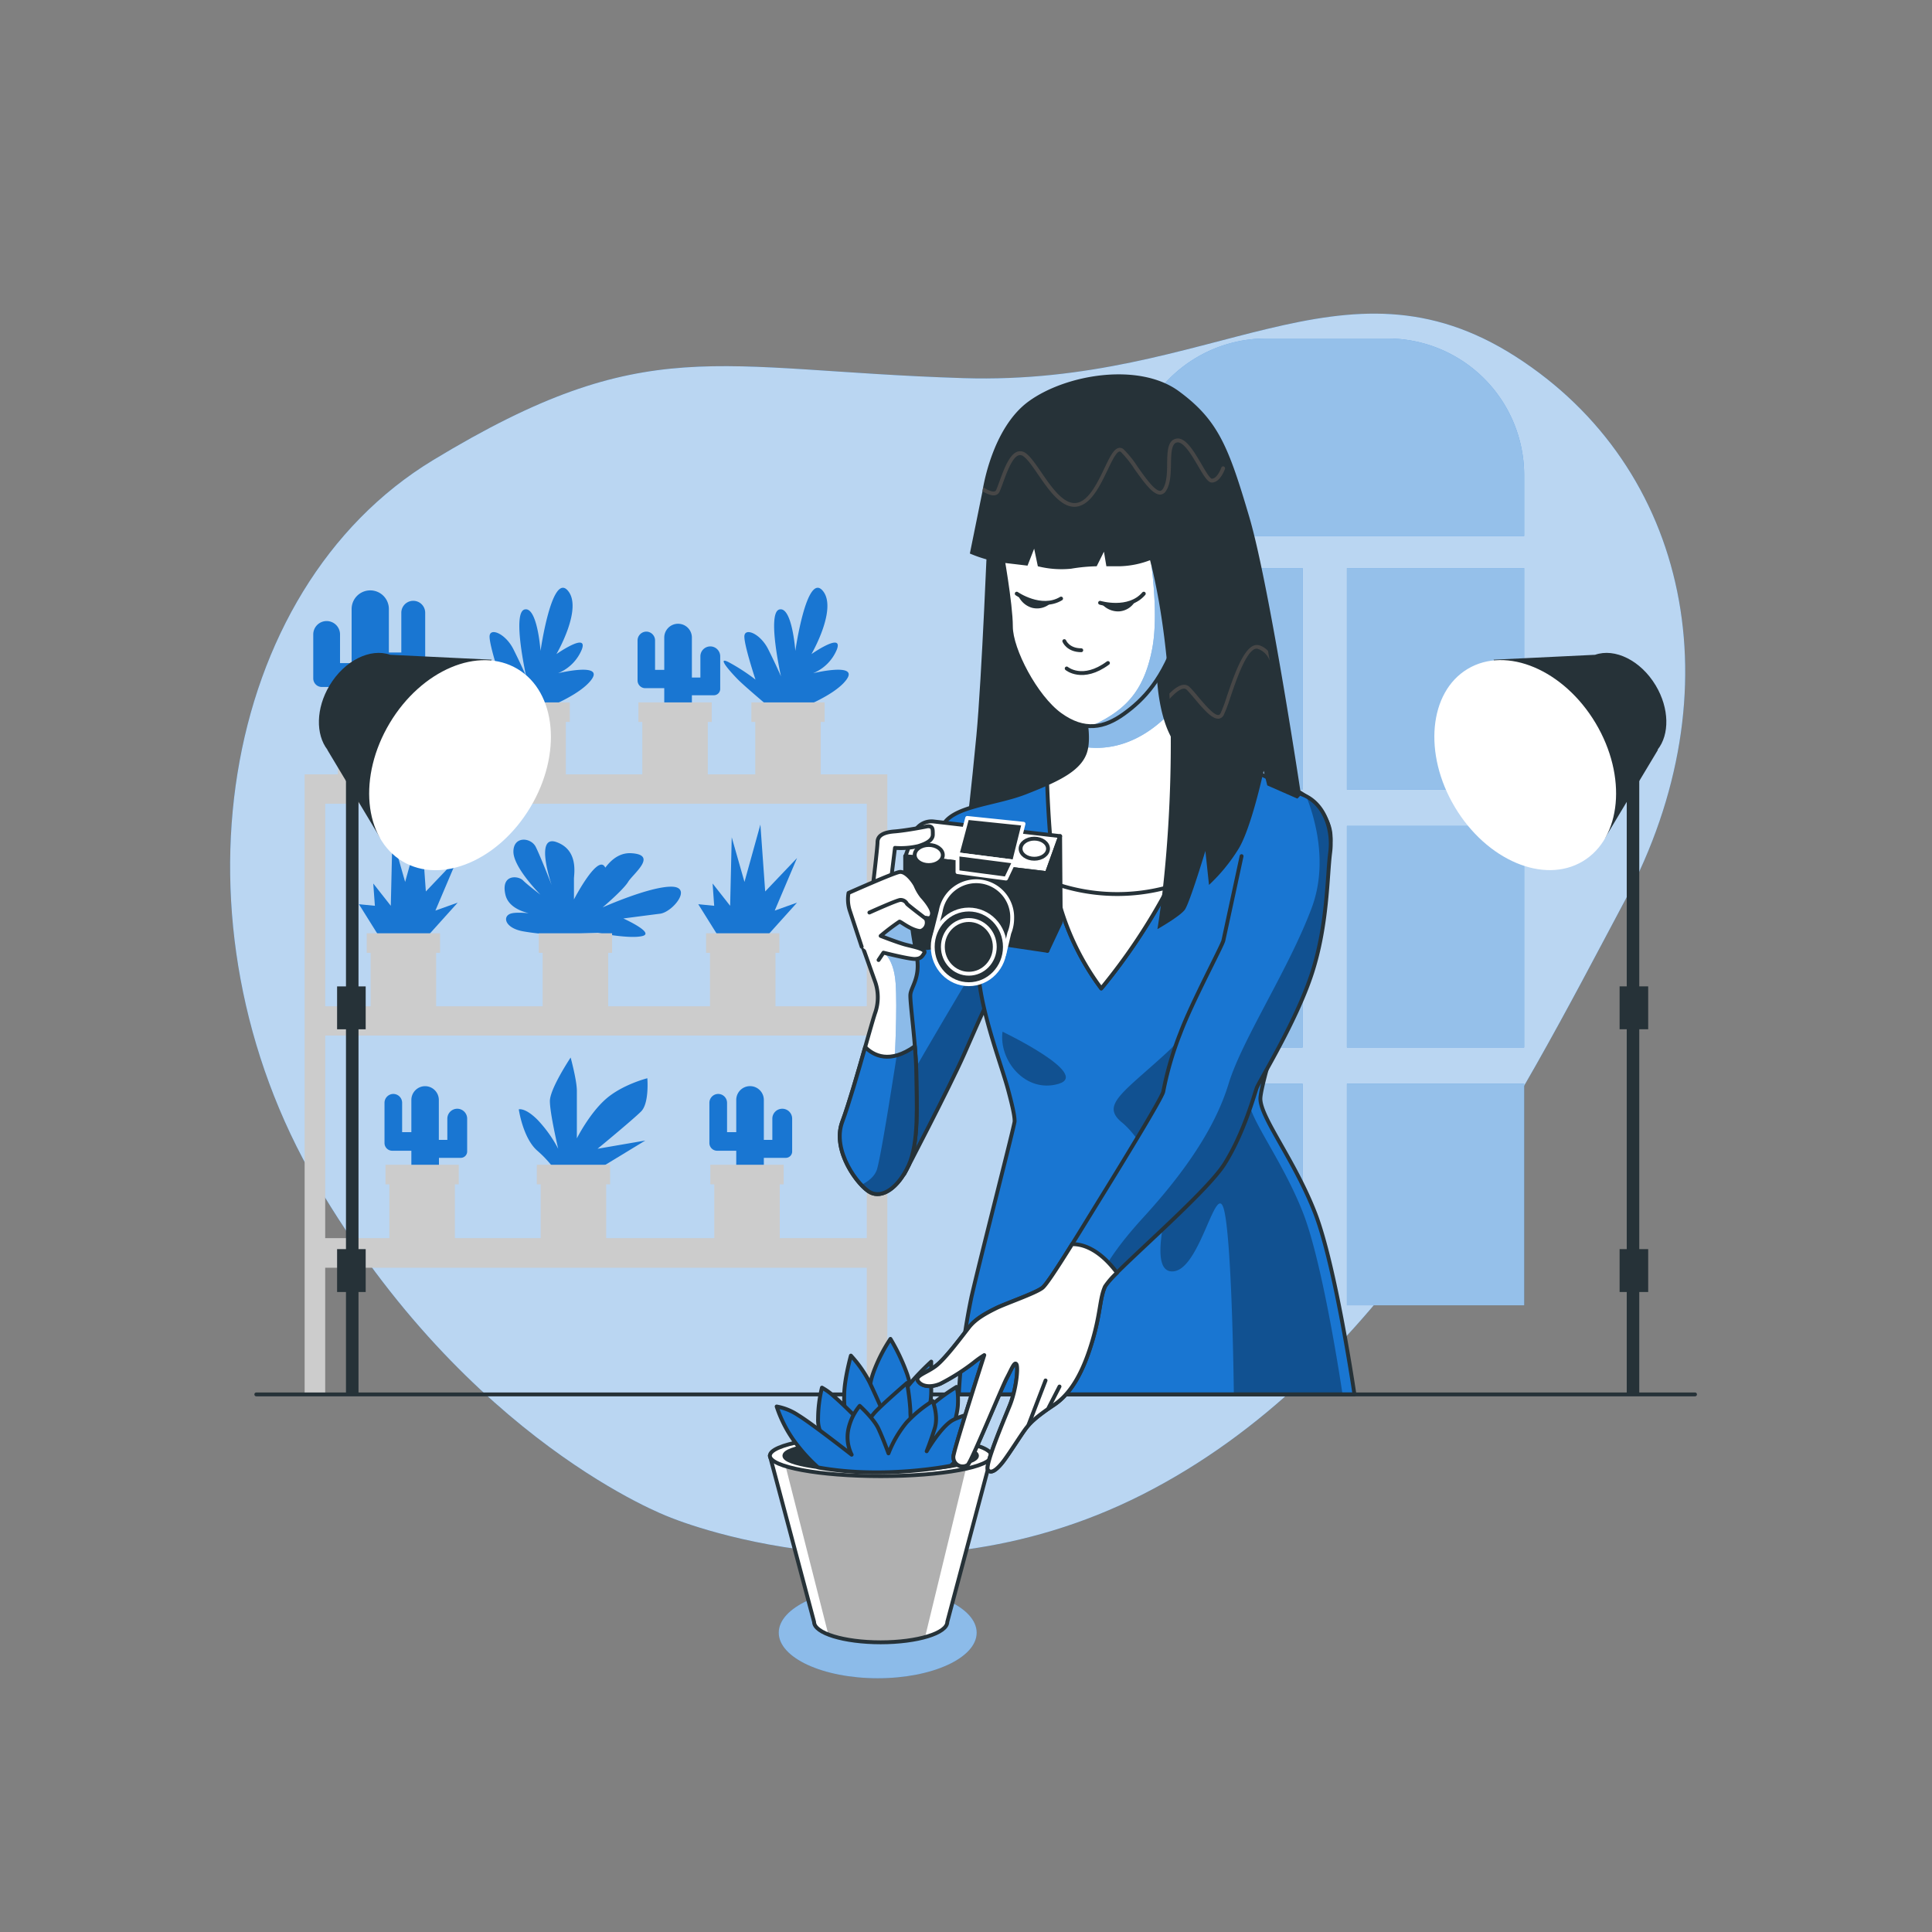 <svg xmlns="http://www.w3.org/2000/svg" xmlns:xlink="http://www.w3.org/1999/xlink" viewBox="0 0 500 500"><rect x="0" y="0" width="500" height="500" fill="#808080" stroke="none"/><defs><clipPath id="freepik--clip-path--inject-92"><path d="M234,303.86s11.61-22.18,15.59-31.19,6.42-14.9,9.71-20.28,0-24.6-3.12-29.8-9.45-10.32-12.27-8.71-4.71,14.77-4.54,20.14-3.47,18-5.2,25.31-13.34,26.16-14.21,34.48S224.45,309.06,234,303.86Z" style="fill:#1976D2;stroke:#263238;stroke-linecap:round;stroke-linejoin:round"></path></clipPath><clipPath id="freepik--clip-path-2--inject-92"><path d="M279.86,181.53s2.51,8.63.94,13.19-7.38,7.22-15.39,10.36-19.16,3.46-21.52,8.8,8.33,30.78,9.58,40.51,5.82,21.68,7.39,27.49,1.72,7.38,1.72,8.32S254.1,324,251.43,335.58a166.18,166.18,0,0,0-3.29,25.29H350.53s-4.87-33.29-10.21-47-14.13-24.65-14.13-29.52,12.24-42.09,14.13-51.67,6.28-14.45,2.67-21S331.84,203,331.84,203L321,197.86s-14.29-3.14-15.39-4.4-4.08-4.71-5.34-14.6a160.58,160.58,0,0,1-.94-21.05S288.5,176,279.86,181.53Z" style="fill:#1976D2;stroke:#263238;stroke-linecap:round;stroke-linejoin:round"></path></clipPath><clipPath id="freepik--clip-path-3--inject-92"><path d="M271,202.76c.26,7.26,1.12,24.08,3.67,32.79A67.16,67.16,0,0,0,285,255.81s14.29-16.65,22.14-36.44a103.48,103.48,0,0,0,6.54-23.24c-3.71-.94-7.56-2-8.11-2.67-1.1-1.26-4.08-4.71-5.34-14.6a160.58,160.58,0,0,1-.94-21.05S288.5,176,279.86,181.53c0,0,2.51,8.63.94,13.19C279.63,198.12,276.08,200.48,271,202.76Z" style="fill:#fff;stroke:#263238;stroke-linecap:round;stroke-linejoin:round"></path></clipPath><clipPath id="freepik--clip-path-4--inject-92"><path d="M259.1,142.37s2.52,13.82,2.52,19.78,6.43,18.22,12.72,22.78,11.46,3.45,16.49-.16,10.36-9,14.13-20.89S304.65,141,302.45,135s-18.53-9.9-30-7.07S259.26,137.66,259.1,142.37Z" style="fill:#fff;stroke:#263238;stroke-linecap:round;stroke-linejoin:round"></path></clipPath><clipPath id="freepik--clip-path-5--inject-92"><path d="M254.28,127.08,251,143.25a33.2,33.2,0,0,0,8.32,2.36c4.08.47,6.6.78,6.6.78l1.72-4.39.95,4.55a25,25,0,0,0,8.63.63,44.42,44.42,0,0,1,6.6-.63l1.88-3.77.63,3.77h3.3a23.46,23.46,0,0,0,8-1.57S303,164,303,192.25s-3.46,48.21-3.46,48.21,5.81-3.3,7.07-5,5.34-15.24,5.34-15.24l.94,8.8a45.6,45.6,0,0,0,7.7-9.43c3.3-5.49,6.44-20.1,6.44-20.1l.94,3.77,8.95,3.93s-8.28-55.39-13.62-73.45-8-25-18.22-32.5-29.09-4.45-38.83,2.61S254.28,127.08,254.28,127.08Z" style="fill:#263238"></path></clipPath><clipPath id="freepik--clip-path-6--inject-92"><path d="M199.24,376.74l11.44,43c0,2.92,7.72,5.29,17.24,5.29s17.24-2.37,17.24-5.29l11.44-43Z" style="fill:#fff;stroke:#263238;stroke-linecap:round;stroke-linejoin:round"></path></clipPath><clipPath id="freepik--clip-path-7--inject-92"><path d="M321.32,221.57s-4.4,20.42-4.71,21.83-8.17,16-11.15,24a84,84,0,0,0-4.4,15.07c-.16,1.42-10.84,18.85-16.49,28s-13,21.36-14.76,22.77-9.58,4.08-12.1,5.34-5.18,2.67-6.91,4.87-6.12,8.16-8.63,10.05-5.5,2.51-4.56,3.92,3.3,1.73,5.81.63a54.88,54.88,0,0,0,8.64-5.49,23.19,23.19,0,0,1,2.67-1.89s-7.27,22.6-7.9,25.74a2.39,2.39,0,0,0,3.61,2.67c.94-.78,8.85-20.09,10.1-22.44s2-4.4,2.51-3.61,0,6.43-1.72,10.68-6.44,15.39-5.66,16.64,2.52-.16,4.24-2.51,4.09-6.13,5.34-7.85,2.83-3.3,7.54-6.44,7.7-9.11,9.89-16.49,1.89-11,3.3-14.14,25.91-23.71,30.94-31.72,7.69-17.9,8.32-19.63,10.21-17.12,14.29-29.68,3.93-25.13,4.72-31.25-1.58-13-7.39-15.08" style="fill:#1976D2;stroke:#263238;stroke-linecap:round;stroke-linejoin:round"></path></clipPath><clipPath id="freepik--clip-path-8--inject-92"><path d="M221.58,240.32s3.89,10.93,4.8,13.47a12.18,12.18,0,0,1,.09,8.4c-1.09,3.17-5.7,20.61-8.5,28.12s4.16,16.63,7.23,18.26,7.23-1.09,9.94-7,2.08-16.09,2-23.69-1.71-18.62-1.53-20.52,2.53-4.34,1.71-9.49-1.26-6.87-1.26-8.86.36-6.51-3.26-7.68S221.4,233.35,221.58,240.32Z" style="fill:#fff;stroke:#263238;stroke-linecap:round;stroke-linejoin:round"></path></clipPath><clipPath id="freepik--clip-path-9--inject-92"><path d="M235.14,301.61c2.72-5.88,2.08-16.09,2-23.69,0-2.2-.18-4.68-.38-7.15-6.47,4.6-10.66,2.43-12.85.22-1.85,6.48-4.22,14.74-5.93,19.32-2.8,7.5,4.16,16.63,7.23,18.26S232.43,307.48,235.14,301.61Z" style="fill:#1976D2;stroke:#263238;stroke-linecap:round;stroke-linejoin:round"></path></clipPath></defs><g id="freepik--background-simple--inject-92"><path d="M173,392.52s60.49,25.78,122.63-5.73,96-99.44,124.91-153.76S437.1,121,392.23,92.27s-78.1,7.62-142.9,5.59-81.76-12.41-137.25,21.22S42.66,239.2,81.89,306.18,173,392.52,173,392.52Z" style="fill:#1976D2"></path><path d="M173,392.52s60.49,25.78,122.63-5.73,96-99.44,124.91-153.76S437.1,121,392.23,92.27s-78.1,7.62-142.9,5.59-81.76-12.41-137.25,21.22S42.66,239.2,81.89,306.18,173,392.52,173,392.52Z" style="fill:#fff;opacity:0.7"></path></g><g id="freepik--Window--inject-92"><rect x="291.24" y="147.02" width="45.87" height="57.34" style="fill:#1976D2"></rect><rect x="348.58" y="147.02" width="45.87" height="57.34" style="fill:#1976D2"></rect><rect x="291.24" y="213.75" width="45.87" height="57.34" style="fill:#1976D2"></rect><rect x="348.58" y="213.75" width="45.87" height="57.34" style="fill:#1976D2"></rect><rect x="291.24" y="280.47" width="45.87" height="57.34" style="fill:#1976D2"></rect><rect x="348.58" y="280.47" width="45.87" height="57.34" style="fill:#1976D2"></rect><path d="M327.66,87.6h31.4A35.38,35.38,0,0,1,394.45,123v15.7a0,0,0,0,1,0,0H292.28a0,0,0,0,1,0,0V123A35.38,35.38,0,0,1,327.66,87.6Z" style="fill:#1976D2"></path><g style="opacity:0.54"><rect x="291.24" y="147.02" width="45.87" height="57.34" style="fill:#fff"></rect><rect x="348.58" y="147.02" width="45.87" height="57.34" style="fill:#fff"></rect><rect x="291.24" y="213.75" width="45.87" height="57.34" style="fill:#fff"></rect><rect x="348.58" y="213.75" width="45.87" height="57.34" style="fill:#fff"></rect><rect x="291.24" y="280.47" width="45.87" height="57.34" style="fill:#fff"></rect><rect x="348.58" y="280.47" width="45.87" height="57.34" style="fill:#fff"></rect><path d="M327.66,87.6h31.4A35.38,35.38,0,0,1,394.45,123v15.7a0,0,0,0,1,0,0H292.28a0,0,0,0,1,0,0V123A35.38,35.38,0,0,1,327.66,87.6Z" style="fill:#fff"></path></g></g><g id="freepik--Plants--inject-92"><path d="M103.86,158.6v10.27h-3.22V157.61a4.82,4.82,0,0,0-4.82-4.82h0A4.82,4.82,0,0,0,91,157.61v14H88v-7.42a3.46,3.46,0,0,0-3.47-3.46h0a3.46,3.46,0,0,0-3.46,3.46v11.38h0a2.22,2.22,0,0,0,2.23,2.22H91v8.42h9.64V175.3h6.68a2.72,2.72,0,0,0,2.72-2.72h0v-14a3.09,3.09,0,0,0-3.09-3.09h0A3.09,3.09,0,0,0,103.86,158.6Z" style="fill:#1976D2"></path><rect x="87.44" y="185.51" width="16.95" height="15.72" style="fill:#ccc"></rect><rect x="86.43" y="181.78" width="18.97" height="5.06" style="fill:#ccc"></rect><polygon points="99.08 243.91 92.89 234.01 97.02 234.42 96.6 228.65 101.14 234.42 101.55 216.69 104.85 228.24 108.97 213.4 110.21 230.71 118.45 222.06 112.68 235.66 118.45 233.6 107.32 245.97 99.08 243.91" style="fill:#1976D2"></polygon><rect x="95.92" y="245.25" width="16.95" height="15.72" style="fill:#ccc"></rect><rect x="94.91" y="241.53" width="18.97" height="5.06" style="fill:#ccc"></rect><polygon points="186.9 243.91 180.71 234.01 184.83 234.42 184.42 228.65 188.96 234.42 189.37 216.69 192.67 228.24 196.79 213.4 198.03 230.71 206.27 222.06 200.5 235.66 206.27 233.6 195.14 245.97 186.9 243.91" style="fill:#1976D2"></polygon><rect x="183.74" y="245.25" width="16.95" height="15.72" style="fill:#ccc"></rect><rect x="182.73" y="241.53" width="18.97" height="5.06" style="fill:#ccc"></rect><path d="M144,241.85a54.11,54.11,0,0,1-8.66-.83c-4.54-.82-5.36-3.71-3.3-4.53s9.07.41,9.07.41-9.07,0-10.31-5.36,3.3-4.95,4.54-3.71,4.53,3.71,4.53,3.71-7-7-7-11.13,4.54-3.71,5.78-1.24,4.12,9.89,4.12,9.89-4.54-13.19,1.24-11.13,4.53,8.25,4.53,9.48v5.36s5.77-11.13,7.84-8.65-2.89,7-2.89,7,2.89-10.72,9.89-10.31.42,5.36-.82,7.42-6.6,6.6-6.6,6.6,12-5.36,17.73-5.36.41,6.59-2.88,7-9.49,1.23-9.49,1.23,8.25,3.71,4.95,4.54-11.54-.83-11.54-.83Z" style="fill:#1976D2"></path><rect x="140.44" y="245.25" width="16.95" height="15.72" style="fill:#ccc"></rect><rect x="139.44" y="241.53" width="18.97" height="5.06" style="fill:#ccc"></rect><path d="M169.53,165.75v7.61h2.38V165a3.57,3.57,0,0,1,3.58-3.57h0a3.57,3.57,0,0,1,3.57,3.57v10.35h2.2v-5.49a2.57,2.57,0,0,1,2.57-2.57h0a2.57,2.57,0,0,1,2.56,2.57v8.43h0a1.64,1.64,0,0,1-1.65,1.64h-5.68v6.24h-7.15v-8.07H167a2,2,0,0,1-2-2h0V165.75a2.3,2.3,0,0,1,2.29-2.29h0A2.29,2.29,0,0,1,169.53,165.75Z" style="fill:#1976D2"></path><rect x="166.23" y="185.51" width="16.95" height="15.72" style="fill:#ccc"></rect><rect x="165.22" y="181.78" width="18.97" height="5.06" style="fill:#ccc"></rect><path d="M104.07,285.4V293h2.39v-8.34A3.57,3.57,0,0,1,110,281.1h0a3.57,3.57,0,0,1,3.57,3.57V295h2.2v-5.49a2.57,2.57,0,0,1,2.57-2.57h0a2.57,2.57,0,0,1,2.56,2.57V298h0a1.65,1.65,0,0,1-1.65,1.65H113.6v6.23h-7.14v-8.07h-4.95a2,2,0,0,1-2-2h0V285.4a2.3,2.3,0,0,1,2.29-2.29h0A2.29,2.29,0,0,1,104.07,285.4Z" style="fill:#1976D2"></path><rect x="100.77" y="305.16" width="16.95" height="15.72" style="fill:#ccc"></rect><rect x="99.76" y="301.44" width="18.97" height="5.06" style="fill:#ccc"></rect><path d="M188.16,285.4V293h2.38v-8.34a3.57,3.57,0,0,1,3.57-3.57h0a3.57,3.57,0,0,1,3.57,3.57V295h2.2v-5.49a2.57,2.57,0,0,1,2.57-2.57h0a2.56,2.56,0,0,1,2.56,2.57V298h0a1.64,1.64,0,0,1-1.64,1.65h-5.69v6.23h-7.14v-8.07h-4.95a2,2,0,0,1-2-2h0V285.4a2.3,2.3,0,0,1,2.3-2.29h0A2.3,2.3,0,0,1,188.16,285.4Z" style="fill:#1976D2"></path><rect x="184.85" y="305.16" width="16.95" height="15.72" style="fill:#ccc"></rect><rect x="183.84" y="301.44" width="18.97" height="5.06" style="fill:#ccc"></rect><path d="M145,304.83a29.87,29.87,0,0,0-5.91-7c-3.75-3.22-4.83-10.73-4.83-10.73s1.61-.53,4.83,2.68a33.12,33.12,0,0,1,5.37,7.52s-2.15-9.12-2.15-12.34,5.37-11.27,5.37-11.27,1.61,5.9,1.61,8.58v12.34s3.22-6.43,7.51-10.19,10.73-5.37,10.73-5.37.54,6.44-1.61,8.59-11.27,9.66-11.27,9.66L167,295.17l-12.34,7.51s-2.3,3-4.29,2.15S145,304.83,145,304.83Z" style="fill:#1976D2"></path><rect x="139.93" y="305.16" width="16.95" height="15.72" style="fill:#ccc"></rect><rect x="138.93" y="301.44" width="18.97" height="5.06" style="fill:#ccc"></rect><path d="M198,182.06s-5.36-4.53-7-6.18-5.77-6.19-2.48-4.54a50.78,50.78,0,0,1,7,4.54s-2.88-8.66-2.88-11.13,4.12-.83,6.18,3.29,3.3,7,3.3,7-3.71-16.49-.41-17.31,4.12,10.72,4.12,10.72,2.89-20.21,7-15.67S210,169.28,210,169.28s8.25-5.77,6.6-1.24a11.24,11.24,0,0,1-6.18,6.19s11.95-2.89,8.65,1.65-14,8.24-14,8.24Z" style="fill:#1976D2"></path><rect x="195.46" y="185.51" width="16.95" height="15.72" style="fill:#ccc"></rect><rect x="194.45" y="181.78" width="18.97" height="5.06" style="fill:#ccc"></rect><path d="M132.06,182.06s-5.36-4.53-7-6.18-5.77-6.19-2.47-4.54a50.78,50.78,0,0,1,7,4.54s-2.89-8.66-2.89-11.13,4.12-.83,6.18,3.29,3.3,7,3.3,7-3.71-16.49-.41-17.31,4.12,10.72,4.12,10.72,2.89-20.21,7-15.67S144,169.28,144,169.28s8.24-5.77,6.59-1.24a11.24,11.24,0,0,1-6.18,6.19s12-2.89,8.66,1.65-14,8.24-14,8.24Z" style="fill:#1976D2"></path><rect x="129.49" y="185.51" width="16.95" height="15.72" style="fill:#ccc"></rect><rect x="128.49" y="181.78" width="18.97" height="5.06" style="fill:#ccc"></rect><path d="M84.16,360.4V328.09H224.32V360.4h5.32v-160H78.84v160Zm0-152.4H224.32v52.43H84.16Zm0,60H224.32v52.43H84.16Z" style="fill:#ccc"></path></g><g id="freepik--Spotlights--inject-92"><rect x="89.55" y="184.04" width="3.24" height="176.7" transform="translate(182.33 544.77) rotate(180)" style="fill:#263238"></rect><path d="M85.29,177.4c3.88-6.49,10.58-9.75,15.69-7.94l26.27,1.27L98.47,217l-13.73-22.9,0-.07C81.69,190.09,81.73,183.34,85.29,177.4Z" style="fill:#263238"></path><ellipse cx="119.06" cy="198.02" rx="29.01" ry="21.21" transform="translate(-112 198.58) rotate(-59.12)" style="fill:#fff"></ellipse><rect x="87.23" y="255.27" width="7.4" height="11.1" transform="translate(181.87 521.65) rotate(180)" style="fill:#263238"></rect><rect x="87.23" y="323.27" width="7.4" height="11.1" transform="translate(181.87 657.64) rotate(180)" style="fill:#263238"></rect><rect x="421" y="184.04" width="3.24" height="176.7" style="fill:#263238"></rect><path d="M428.5,177.4c-3.88-6.49-10.59-9.75-15.69-7.94l-26.27,1.27L415.31,217l13.74-22.9L429,194C432.1,190.09,432.05,183.34,428.5,177.4Z" style="fill:#263238"></path><ellipse cx="394.73" cy="198.02" rx="21.21" ry="29.01" transform="translate(-45.68 230.65) rotate(-30.88)" style="fill:#fff"></ellipse><rect x="419.15" y="255.27" width="7.4" height="11.1" style="fill:#263238"></rect><rect x="419.15" y="323.27" width="7.4" height="11.1" style="fill:#263238"></rect></g><g id="freepik--Character--inject-92"><path d="M255.64,136.63s-1.56,39.17-2.95,53.73-2.42,22.87-2.42,22.87,12.82-.35,21.14-4.16S308.26,207.32,309,199s-1-56.5-1-56.5-5.95-14.24-6.12-15.45-28.86,0-38.05,1.27S255.64,136.63,255.64,136.63Z" style="fill:#263238"></path><path d="M234,303.86s11.61-22.18,15.59-31.19,6.42-14.9,9.71-20.28,0-24.6-3.12-29.8-9.45-10.32-12.27-8.71-4.71,14.77-4.54,20.14-3.47,18-5.2,25.31-13.34,26.16-14.21,34.48S224.45,309.06,234,303.86Z" style="fill:#1976D2"></path><g style="clip-path:url(#freepik--clip-path--inject-92)"><path d="M255.45,245s-21.5,36-25,43-6.11,18.22,4.69,13.61,25.48-39,24.81-44.11S266,239.5,255.45,245Z" style="opacity:0.31;mix-blend-mode:multiply"></path></g><path d="M234,303.86s11.61-22.18,15.59-31.19,6.42-14.9,9.71-20.28,0-24.6-3.12-29.8-9.45-10.32-12.27-8.71-4.71,14.77-4.54,20.14-3.47,18-5.2,25.31-13.34,26.16-14.21,34.48S224.45,309.06,234,303.86Z" style="fill:none;stroke:#263238;stroke-linecap:round;stroke-linejoin:round"></path><path d="M279.86,181.53s2.51,8.63.94,13.19-7.38,7.22-15.39,10.36-19.16,3.46-21.52,8.8,8.33,30.78,9.58,40.51,5.82,21.68,7.39,27.49,1.72,7.38,1.72,8.32S254.1,324,251.43,335.58a166.18,166.18,0,0,0-3.29,25.29H350.53s-4.87-33.29-10.21-47-14.13-24.65-14.13-29.52,12.24-42.09,14.13-51.67,6.28-14.45,2.67-21S331.84,203,331.84,203L321,197.86s-14.29-3.14-15.39-4.4-4.08-4.71-5.34-14.6a160.58,160.58,0,0,1-.94-21.05S288.5,176,279.86,181.53Z" style="fill:#1976D2"></path><g style="clip-path:url(#freepik--clip-path-2--inject-92)"><path d="M337.24,313.91c-5.33-13.66-14.13-24.65-14.13-29.52s12.25-42.09,14.13-51.67a70.44,70.44,0,0,1,2.54-8.86L318.87,241s-5.5,21-17,31.5-17,13.5-11.5,18,12,17.5,12,19.5-5.5,20,1.5,19,11-24.5,13-15.5c1.64,7.38,2.28,33.92,2.45,47.37h28.13S342.58,327.58,337.24,313.91Z" style="opacity:0.31;mix-blend-mode:multiply"></path><path d="M259.45,267s23,11,14.5,13.5S258.45,274.5,259.45,267Z" style="opacity:0.31;mix-blend-mode:multiply"></path></g><path d="M279.86,181.53s2.51,8.63.94,13.19-7.38,7.22-15.39,10.36-19.16,3.46-21.52,8.8,8.33,30.78,9.58,40.51,5.82,21.68,7.39,27.49,1.72,7.38,1.72,8.32S254.1,324,251.43,335.58a166.18,166.18,0,0,0-3.29,25.29H350.53s-4.87-33.29-10.21-47-14.13-24.65-14.13-29.52,12.24-42.09,14.13-51.67,6.28-14.45,2.67-21S331.84,203,331.84,203L321,197.86s-14.29-3.14-15.39-4.4-4.08-4.71-5.34-14.6a160.58,160.58,0,0,1-.94-21.05S288.5,176,279.86,181.53Z" style="fill:none;stroke:#263238;stroke-linecap:round;stroke-linejoin:round"></path><line x1="66.33" y1="360.87" x2="438.67" y2="360.87" style="fill:none;stroke:#263238;stroke-linecap:round;stroke-linejoin:round"></line><path d="M271,202.76c.26,7.26,1.12,24.08,3.67,32.79A67.16,67.16,0,0,0,285,255.81s14.29-16.65,22.14-36.44a103.48,103.48,0,0,0,6.54-23.24c-3.71-.94-7.56-2-8.11-2.67-1.1-1.26-4.08-4.71-5.34-14.6a160.58,160.58,0,0,1-.94-21.05S288.5,176,279.86,181.53c0,0,2.51,8.63.94,13.19C279.63,198.12,276.08,200.48,271,202.76Z" style="fill:#fff"></path><g style="clip-path:url(#freepik--clip-path-3--inject-92)"><path d="M300.27,178.86a160.58,160.58,0,0,1-.94-21.05S288.5,176,279.86,181.53c0,0,2.07,7.13,1.26,11.85,4.86.61,12.56-.14,20.52-7.72A44,44,0,0,1,300.27,178.86Z" style="fill:#1976D2"></path><path d="M300.27,178.86a160.58,160.58,0,0,1-.94-21.05S288.5,176,279.86,181.53c0,0,2.07,7.13,1.26,11.85,4.86.61,12.56-.14,20.52-7.72A44,44,0,0,1,300.27,178.86Z" style="fill:#fff;opacity:0.5"></path></g><path d="M271,202.76c.26,7.26,1.12,24.08,3.67,32.79A67.16,67.16,0,0,0,285,255.81s14.29-16.65,22.14-36.44a103.48,103.48,0,0,0,6.54-23.24c-3.71-.94-7.56-2-8.11-2.67-1.1-1.26-4.08-4.71-5.34-14.6a160.58,160.58,0,0,1-.94-21.05S288.5,176,279.86,181.53c0,0,2.51,8.63.94,13.19C279.63,198.12,276.08,200.48,271,202.76Z" style="fill:none;stroke:#263238;stroke-linecap:round;stroke-linejoin:round"></path><path d="M274.68,235.55A67.16,67.16,0,0,0,285,255.81a154.35,154.35,0,0,0,17.46-26.26,49.41,49.41,0,0,1-29.28-.82A57.34,57.34,0,0,0,274.68,235.55Z" style="fill:#fff;stroke:#263238;stroke-linecap:round;stroke-linejoin:round"></path><path d="M259.1,142.37s2.52,13.82,2.52,19.78,6.43,18.22,12.72,22.78,11.46,3.45,16.49-.16,10.36-9,14.13-20.89S304.65,141,302.45,135s-18.53-9.9-30-7.07S259.26,137.66,259.1,142.37Z" style="fill:#fff"></path><g style="clip-path:url(#freepik--clip-path-4--inject-92)"><path d="M298.18,167.94c-1.95,10.12-6.23,14.79-12.46,18.3-1.22.68-2.33,1.23-3.33,1.68a14.45,14.45,0,0,0,8.44-3.15c5-3.61,10.36-9,14.13-20.89,3.11-9.86.87-19.08-1.25-25.35l-6.31,3.71S300.13,157.82,298.18,167.94Z" style="fill:#1976D2"></path><path d="M298.18,167.94c-1.95,10.12-6.23,14.79-12.46,18.3-1.22.68-2.33,1.23-3.33,1.68a14.45,14.45,0,0,0,8.44-3.15c5-3.61,10.36-9,14.13-20.89,3.11-9.86.87-19.08-1.25-25.35l-6.31,3.71S300.13,157.82,298.18,167.94Z" style="fill:#fff;opacity:0.5"></path></g><path d="M259.1,142.37s2.52,13.82,2.52,19.78,6.43,18.22,12.72,22.78,11.46,3.45,16.49-.16,10.36-9,14.13-20.89S304.65,141,302.45,135s-18.53-9.9-30-7.07S259.26,137.66,259.1,142.37Z" style="fill:none;stroke:#263238;stroke-linecap:round;stroke-linejoin:round"></path><path d="M275.44,165.92s.94,2.36,4.39,2.36" style="fill:none;stroke:#263238;stroke-linecap:round;stroke-linejoin:round"></path><path d="M276.06,173s4.09,3.46,10.68-1.41" style="fill:none;stroke:#263238;stroke-linecap:round;stroke-linejoin:round"></path><path d="M284.7,156s7.38,2.2,11.31-2.36" style="fill:none;stroke:#263238;stroke-linecap:round;stroke-linejoin:round"></path><path d="M285.33,156.5a5.62,5.62,0,0,0,4.24,1.73,5.2,5.2,0,0,0,4.24-2.67A22.05,22.05,0,0,1,285.33,156.5Z" style="fill:#263238"></path><path d="M263.13,153.64s6.33,4.38,11.48,1.27" style="fill:none;stroke:#263238;stroke-linecap:round;stroke-linejoin:round"></path><path d="M263.58,154.29a5.58,5.58,0,0,0,3.49,3,5.2,5.2,0,0,0,4.86-1.22A22,22,0,0,1,263.58,154.29Z" style="fill:#263238"></path><path d="M254.28,127.08,251,143.25a33.2,33.2,0,0,0,8.32,2.36c4.08.47,6.6.78,6.6.78l1.72-4.39.95,4.55a25,25,0,0,0,8.63.63,44.42,44.42,0,0,1,6.6-.63l1.88-3.77.63,3.77h3.3a23.46,23.46,0,0,0,8-1.57S303,164,303,192.25s-3.46,48.21-3.46,48.21,5.81-3.3,7.07-5,5.34-15.24,5.34-15.24l.94,8.8a45.6,45.6,0,0,0,7.7-9.43c3.3-5.49,6.44-20.1,6.44-20.1l.94,3.77,8.95,3.93s-8.28-55.39-13.62-73.45-8-25-18.22-32.5-29.09-4.45-38.83,2.61S254.28,127.08,254.28,127.08Z" style="fill:#263238"></path><g style="clip-path:url(#freepik--clip-path-5--inject-92)"><path d="M325.73,168a5,5,0,0,1,2.87,3c-.14-.85-.29-1.7-.44-2.55a5.43,5.43,0,0,0-2.08-1.39,2.22,2.22,0,0,0-1.8.1c-2.77,1.31-5.09,8.12-6.78,13.09a38.67,38.67,0,0,1-1.62,4.35c-.2.37-.4.43-.54.44-1.16.13-3.51-2.66-5.22-4.69-.81-1-1.57-1.86-2.23-2.52a2,2,0,0,0-1.71-.59c-2.07.24-4.67,3.32-6.3,5.57,0,.56,0,1.12,0,1.69,1.59-2.34,4.49-6,6.38-6.27a1,1,0,0,1,.88.3c.63.64,1.38,1.52,2.17,2.47,2.1,2.48,4.26,5,5.93,5h.16a1.69,1.69,0,0,0,1.32-1,38.2,38.2,0,0,0,1.69-4.5c1.54-4.53,3.87-11.37,6.26-12.51A1.26,1.26,0,0,1,325.73,168Z" style="fill:#474747"></path><path d="M300.25,128h0a1.87,1.87,0,0,0,1.54-1c1.16-1.8,1.21-4.47,1.26-7s.1-5.28,1.59-5.5c1.7-.25,3.85,3.43,5.43,6.13s2.54,4.25,3.55,4.25c2.19,0,3.35-3.39,3.4-3.53a.52.52,0,0,0-.32-.64.51.51,0,0,0-.63.32c-.27.79-1.23,2.85-2.45,2.85-.5,0-1.82-2.27-2.68-3.76-1.92-3.27-4.1-7-6.45-6.61s-2.38,3.32-2.44,6.47c0,2.33-.1,5-1.1,6.53-.29.45-.55.51-.72.51h0c-1.42,0-3.83-3.42-5.77-6.16a26.75,26.75,0,0,0-3.67-4.58,1.46,1.46,0,0,0-1.28-.35c-1.32.29-2.33,2.4-3.73,5.33-1.68,3.5-3.77,7.86-6.64,8.77-3.54,1.13-6.91-3.8-9.62-7.75-1.51-2.2-2.82-4.11-4.05-5a2.35,2.35,0,0,0-2.12-.4c-2.13.68-3.54,4.55-4.67,7.66-.33.91-.62,1.7-.87,2.26a.61.61,0,0,1-.48.39c-1.23.23-4-1.71-6.1-3.53l-.23,1.12c1.92,1.61,4.82,3.71,6.52,3.39a1.6,1.6,0,0,0,1.2-1c.27-.59.56-1.4.9-2.33.94-2.59,2.37-6.51,4-7a1.37,1.37,0,0,1,1.24.26c1.08.75,2.4,2.67,3.79,4.7,2.59,3.77,5.73,8.36,9.39,8.36a4.35,4.35,0,0,0,1.36-.22c3.28-1,5.48-5.62,7.24-9.29,1.08-2.26,2.2-4.6,3.05-4.79a.48.48,0,0,1,.43.15,27.1,27.1,0,0,1,3.48,4.38C296.05,124.82,298.31,128,300.25,128Z" style="fill:#474747"></path></g><ellipse cx="227.15" cy="422.54" rx="25.61" ry="11.79" style="fill:#1976D2"></ellipse><ellipse cx="227.15" cy="422.54" rx="25.61" ry="11.79" style="fill:#fff;opacity:0.5"></ellipse><path d="M199.24,376.74l11.44,43c0,2.92,7.72,5.29,17.24,5.29s17.24-2.37,17.24-5.29l11.44-43Z" style="fill:#fff"></path><g style="clip-path:url(#freepik--clip-path-6--inject-92)"><path d="M227.92,425a44.77,44.77,0,0,0,11.49-1.35l11.39-46.91H202.62L214.37,423A39.82,39.82,0,0,0,227.92,425Z" style="opacity:0.31;mix-blend-mode:multiply"></path></g><path d="M199.24,376.74l11.44,43c0,2.92,7.72,5.29,17.24,5.29s17.24-2.37,17.24-5.29l11.44-43Z" style="fill:none;stroke:#263238;stroke-linecap:round;stroke-linejoin:round"></path><path d="M256.6,376.74c0,2.92-12.84,5.28-28.68,5.28s-28.68-2.36-28.68-5.28,12.84-5.29,28.68-5.29S256.6,373.82,256.6,376.74Z" style="fill:#fff;stroke:#263238;stroke-linecap:round;stroke-linejoin:round"></path><ellipse cx="227.92" cy="376.74" rx="24.92" ry="3.9" style="fill:#263238;stroke:#263238;stroke-linecap:round;stroke-linejoin:round"></ellipse><path d="M225.06,361.4s-.52-2.6,1.39-7.28a41.36,41.36,0,0,1,4-7.62,51.58,51.58,0,0,1,4.34,9.18,27.86,27.86,0,0,1,1.38,7.63s-2.25,5-4.33,6.76-3.64.86-5-1.22S225.06,361.4,225.06,361.4Z" style="fill:#1976D2;stroke:#263238;stroke-linecap:round;stroke-linejoin:round"></path><path d="M219,366.77a22.36,22.36,0,0,1-.52-5.72c0-4,1.73-10.22,1.73-10.22a31.35,31.35,0,0,1,4.85,6.93c1.73,3.64,4.85,10.75,4.85,10.75a36.51,36.51,0,0,1,3.3-7.28c2.25-3.81,7.79-8.84,7.79-8.84V360a21.36,21.36,0,0,1-1.73,8.31s-.52,1.74-7.1,3.12S220.21,371.28,219,366.77Z" style="fill:#1976D2;stroke:#263238;stroke-linecap:round;stroke-linejoin:round"></path><path d="M214.14,373.19a7.85,7.85,0,0,1-2.42-6.07,34.21,34.21,0,0,1,1-8,16.16,16.16,0,0,1,3.29,2.42c2.43,2.08,7.8,7.46,7.8,7.8a20,20,0,0,1,2.6-3.81c2.08-2.25,8.32-7.62,8.32-7.62a60.39,60.39,0,0,1,.86,6.93c0,2.08.35,5,.35,5a37.12,37.12,0,0,1,5.37-6.41,49.15,49.15,0,0,1,6.24-4.5s.52,1.21.35,4.67-2.6,9.88-3.3,10.92-3.12,3.12-7.79,4.16-12.66,1.73-16.81.52S214.14,373.19,214.14,373.19Z" style="fill:#1976D2;stroke:#263238;stroke-linecap:round;stroke-linejoin:round"></path><path d="M211.72,379.77a42.34,42.34,0,0,1-5.2-5.54A32.75,32.75,0,0,1,201,364a14.55,14.55,0,0,1,5.55,2.25c3.46,2.08,13.86,10.23,13.86,10.23a10.16,10.16,0,0,1-.69-7.28,14,14,0,0,1,2.77-5.37s3.64,3.29,4.85,5.89,2.6,6.41,2.6,6.41a28.93,28.93,0,0,1,4.68-8,32.84,32.84,0,0,1,6.76-5.55s1.56,3.82.52,7.11-2.08,5.89-2.08,5.89,3.81-6.58,6.93-8.14,9.88-3,9.88-3-2.77,6.24-5,9a76.38,76.38,0,0,1-5.55,5.89S228.7,382.89,211.72,379.77Z" style="fill:#1976D2;stroke:#263238;stroke-linecap:round;stroke-linejoin:round"></path><path d="M321.32,221.57s-4.4,20.42-4.71,21.83-8.17,16-11.15,24a84,84,0,0,0-4.4,15.07c-.16,1.42-10.84,18.85-16.49,28s-13,21.36-14.76,22.77-9.58,4.08-12.1,5.34-5.18,2.67-6.91,4.87-6.12,8.16-8.63,10.05-5.5,2.51-4.56,3.92,3.3,1.73,5.81.63a54.88,54.88,0,0,0,8.64-5.49,23.19,23.19,0,0,1,2.67-1.89s-7.27,22.6-7.9,25.74a2.39,2.39,0,0,0,3.61,2.67c.94-.78,8.85-20.09,10.1-22.44s2-4.4,2.51-3.61,0,6.43-1.72,10.68-6.44,15.39-5.66,16.64,2.52-.16,4.24-2.51,4.09-6.13,5.34-7.85,2.83-3.3,7.54-6.44,7.7-9.11,9.89-16.49,1.89-11,3.3-14.14,25.91-23.71,30.94-31.72,7.69-17.9,8.32-19.63,10.21-17.12,14.29-29.68,3.93-25.13,4.72-31.25-1.58-13-7.39-15.08" style="fill:#1976D2"></path><g style="clip-path:url(#freepik--clip-path-7--inject-92)"><path d="M325.24,281.56c.63-1.73,10.21-17.12,14.29-29.68s3.93-25.13,4.72-31.25c.72-5.68-1.26-12-6.18-14.55,2.27,5.72,5.68,17.45,1.38,28.92-6,16-18,34-21.5,45.5s-11.5,23-22,34.5-15,20-15,31a36.48,36.48,0,0,1-1.26,9,50.72,50.72,0,0,0,3-7.91c2.2-7.38,1.89-11,3.3-14.14s25.91-23.71,30.94-31.72S324.61,283.29,325.24,281.56Z" style="opacity:0.31;mix-blend-mode:multiply"></path></g><path d="M321.32,221.57s-4.4,20.42-4.71,21.83-8.17,16-11.15,24a84,84,0,0,0-4.4,15.07c-.16,1.42-10.84,18.85-16.49,28s-13,21.36-14.76,22.77-9.58,4.08-12.1,5.34-5.18,2.67-6.91,4.87-6.12,8.16-8.63,10.05-5.5,2.51-4.56,3.92,3.3,1.73,5.81.63a54.88,54.88,0,0,0,8.64-5.49,23.19,23.19,0,0,1,2.67-1.89s-7.27,22.6-7.9,25.74a2.39,2.39,0,0,0,3.61,2.67c.94-.78,8.85-20.09,10.1-22.44s2-4.4,2.51-3.61,0,6.43-1.72,10.68-6.44,15.39-5.66,16.64,2.52-.16,4.24-2.51,4.09-6.13,5.34-7.85,2.83-3.3,7.54-6.44,7.7-9.11,9.89-16.49,1.89-11,3.3-14.14,25.91-23.71,30.94-31.72,7.69-17.9,8.32-19.63,10.21-17.12,14.29-29.68,3.93-25.13,4.72-31.25-1.58-13-7.39-15.08" style="fill:none;stroke:#263238;stroke-linecap:round;stroke-linejoin:round"></path><path d="M277.45,322c-3.52,5.64-6.6,10.42-7.64,11.27-1.73,1.41-9.58,4.08-12.1,5.34s-5.18,2.67-6.91,4.87-6.12,8.16-8.63,10.05-5.5,2.51-4.56,3.92,3.3,1.73,5.81.63a54.88,54.88,0,0,0,8.64-5.49,23.19,23.19,0,0,1,2.67-1.89s-7.27,22.6-7.9,25.74a2.39,2.39,0,0,0,3.61,2.67c.94-.78,8.85-20.09,10.1-22.44s2-4.4,2.51-3.61,0,6.43-1.72,10.68-6.44,15.39-5.66,16.64,2.52-.16,4.24-2.51,4.09-6.13,5.34-7.85,2.83-3.3,7.54-6.44,7.7-9.11,9.89-16.49,1.89-11,3.3-14.14a20,20,0,0,1,3.11-3.56C284.25,322.93,279.83,321.92,277.45,322Z" style="fill:#fff;stroke:#263238;stroke-linecap:round;stroke-linejoin:round"></path><line x1="266.19" y1="368.72" x2="270.59" y2="357.26" style="fill:none;stroke:#263238;stroke-linecap:round;stroke-linejoin:round"></line><line x1="271.38" y1="364.32" x2="274.2" y2="358.83" style="fill:none;stroke:#263238;stroke-linecap:round;stroke-linejoin:round"></line><path d="M274.36,216.39l-32.71-3.79a4.94,4.94,0,0,0-5.22,3.21l-2.11,5.76s.64,6.63,6.52,6.27c4.9-.3,5.15-3.74,5.09-4.87l25,3Z" style="fill:#fff;stroke:#263238;stroke-linecap:round;stroke-linejoin:round"></path><polygon points="270.91 225.97 271.06 246.07 274.52 238.69 274.36 216.39 270.91 225.97" style="fill:#263238;stroke:#263238;stroke-linecap:round;stroke-linejoin:round"></polygon><polygon points="271.06 246.07 234.94 240.73 234.31 221.57 270.91 225.97 271.06 246.07" style="fill:#263238;stroke:#263238;stroke-linecap:round;stroke-linejoin:round"></polygon><path d="M245.93,223l.33,19.51s-.72,1.72-4,2.45-5.43.63-7-1.45a5.44,5.44,0,0,1-1-3V221.57Z" style="fill:#263238;stroke:#263238;stroke-linecap:round;stroke-linejoin:round"></path><path d="M261.2,241.48a10,10,0,0,0,.75-3.81,9.32,9.32,0,0,0-18.5-1.87L242,241.54l2.4.73a9.32,9.32,0,0,0,8.22,5.06,9,9,0,0,0,4.48-1.19l2.8.86Z" style="fill:#263238;stroke:#fff;stroke-linecap:round;stroke-linejoin:round"></path><ellipse cx="250.73" cy="245.05" rx="9.34" ry="9.66" style="fill:#263238;stroke:#fff;stroke-linecap:round;stroke-linejoin:round"></ellipse><ellipse cx="250.73" cy="245.05" rx="6.72" ry="6.95" style="fill:#263238;stroke:#fff;stroke-linecap:round;stroke-linejoin:round"></ellipse><polygon points="250.31 211.68 247.8 221.09 262.45 222.98 264.89 213.19 250.31 211.68" style="fill:#263238;stroke:#fff;stroke-linecap:round;stroke-linejoin:round"></polygon><polygon points="247.8 221.09 247.8 225.7 260.36 227.37 262.45 222.98 247.8 221.09" style="fill:#263238;stroke:#fff;stroke-linecap:round;stroke-linejoin:round"></polygon><path d="M271.23,219.64c0,1.44-1.59,2.6-3.55,2.6s-3.55-1.16-3.55-2.6,1.59-2.6,3.55-2.6S271.23,218.21,271.23,219.64Z" style="fill:#fff;stroke:#263238;stroke-linecap:round;stroke-linejoin:round"></path><path d="M244,221.28c0,1.44-1.63,2.6-3.64,2.6s-3.64-1.16-3.64-2.6,1.63-2.6,3.64-2.6S244,219.85,244,221.28Z" style="fill:#fff;stroke:#263238;stroke-linecap:round;stroke-linejoin:round"></path><path d="M240.12,213.83s-5.25,1.08-8.68,1.35-4.34,1.45-4.34,2.81-1.27,11.84-1.27,11.84l4.7-1.54,1.09-8.86a20.21,20.21,0,0,0,6-.45c2.35-.72,3.79-1.63,3.79-3S241.47,213.83,240.12,213.83Z" style="fill:#fff;stroke:#263238;stroke-linecap:round;stroke-linejoin:round"></path><path d="M221.58,240.32s3.89,10.93,4.8,13.47a12.18,12.18,0,0,1,.09,8.4c-1.09,3.17-5.7,20.61-8.5,28.12s4.16,16.63,7.23,18.26,7.23-1.09,9.94-7,2.08-16.09,2-23.69-1.71-18.62-1.53-20.52,2.53-4.34,1.71-9.49-1.26-6.87-1.26-8.86.36-6.51-3.26-7.68S221.4,233.35,221.58,240.32Z" style="fill:#fff"></path><g style="clip-path:url(#freepik--clip-path-8--inject-92)"><path d="M237.31,247.91c-.81-5.15-1.26-6.87-1.26-8.86s.36-6.51-3.26-7.68c-1.87-.61-4.84-.05-7.26,1.59l.29,7.25,2.82,6.34s2.69,1.47,3.15,7.9-.23,19.75-.23,19.75l5.68,14.54c.07-3.72-.07-7.52-.11-10.82-.09-7.59-1.71-18.62-1.53-20.52S238.13,253.06,237.31,247.91Z" style="fill:#1976D2"></path><path d="M237.31,247.91c-.81-5.15-1.26-6.87-1.26-8.86s.36-6.51-3.26-7.68c-1.87-.61-4.84-.05-7.26,1.59l.29,7.25,2.82,6.34s2.69,1.47,3.15,7.9-.23,19.75-.23,19.75l5.68,14.54c.07-3.72-.07-7.52-.11-10.82-.09-7.59-1.71-18.62-1.53-20.52S238.13,253.06,237.31,247.91Z" style="fill:#fff;opacity:0.5"></path></g><path d="M221.58,240.32s3.89,10.93,4.8,13.47a12.18,12.18,0,0,1,.09,8.4c-1.09,3.17-5.7,20.61-8.5,28.12s4.16,16.63,7.23,18.26,7.23-1.09,9.94-7,2.08-16.09,2-23.69-1.71-18.62-1.53-20.52,2.53-4.34,1.71-9.49-1.26-6.87-1.26-8.86.36-6.51-3.26-7.68S221.4,233.35,221.58,240.32Z" style="fill:none;stroke:#263238;stroke-linecap:round;stroke-linejoin:round"></path><path d="M235.14,301.61c2.72-5.88,2.08-16.09,2-23.69,0-2.2-.18-4.68-.38-7.15-6.47,4.6-10.66,2.43-12.85.22-1.85,6.48-4.22,14.74-5.93,19.32-2.8,7.5,4.16,16.63,7.23,18.26S232.43,307.48,235.14,301.61Z" style="fill:#1976D2"></path><g style="clip-path:url(#freepik--clip-path-9--inject-92)"><path d="M235.14,301.61c2.72-5.88,2.08-16.09,2-23.69,0-2.2-.18-4.68-.38-7.15a15.26,15.26,0,0,1-4.68,2.35C230.33,284.34,228,298.9,227,302.5c-.53,1.84-2.11,3.15-4.06,4.14a9.62,9.62,0,0,0,2.31,1.93C228.27,310.2,232.43,307.48,235.14,301.61Z" style="opacity:0.31;mix-blend-mode:multiply"></path></g><path d="M235.14,301.61c2.72-5.88,2.08-16.09,2-23.69,0-2.2-.18-4.68-.38-7.15-6.47,4.6-10.66,2.43-12.85.22-1.85,6.48-4.22,14.74-5.93,19.32-2.8,7.5,4.16,16.63,7.23,18.26S232.43,307.48,235.14,301.61Z" style="fill:none;stroke:#263238;stroke-linecap:round;stroke-linejoin:round"></path><path d="M227.37,248.45l1.27-1.9s6.78,1.72,8.22,1.63,1.72-.54,2.35-1.54-2.8-1.62-4.88-2.17-6.42-2.26-6.42-2.26a57.45,57.45,0,0,1,4.88-3.7c.37,0,3.17,2.35,5.43,2.44a2.26,2.26,0,0,0,1.35-3.26c-.28-.62,1.38.83,1.63-1.17.18-1.45-2.31-4.18-2.62-4.52a12.26,12.26,0,0,1-1.63-2.8c-.54-1.09-2.53-3.8-4.16-3.53s-13.19,5.42-13.19,5.42a9.62,9.62,0,0,0,.27,4.43L223,245" style="fill:#fff;stroke:#263238;stroke-linecap:round;stroke-linejoin:round"></path><path d="M225,236.16s7-3.17,8-3.26a1.84,1.84,0,0,1,1.72,1c.27.36,4.79,3.79,4.79,3.79" style="fill:#fff;stroke:#263238;stroke-linecap:round;stroke-linejoin:round"></path></g></svg>